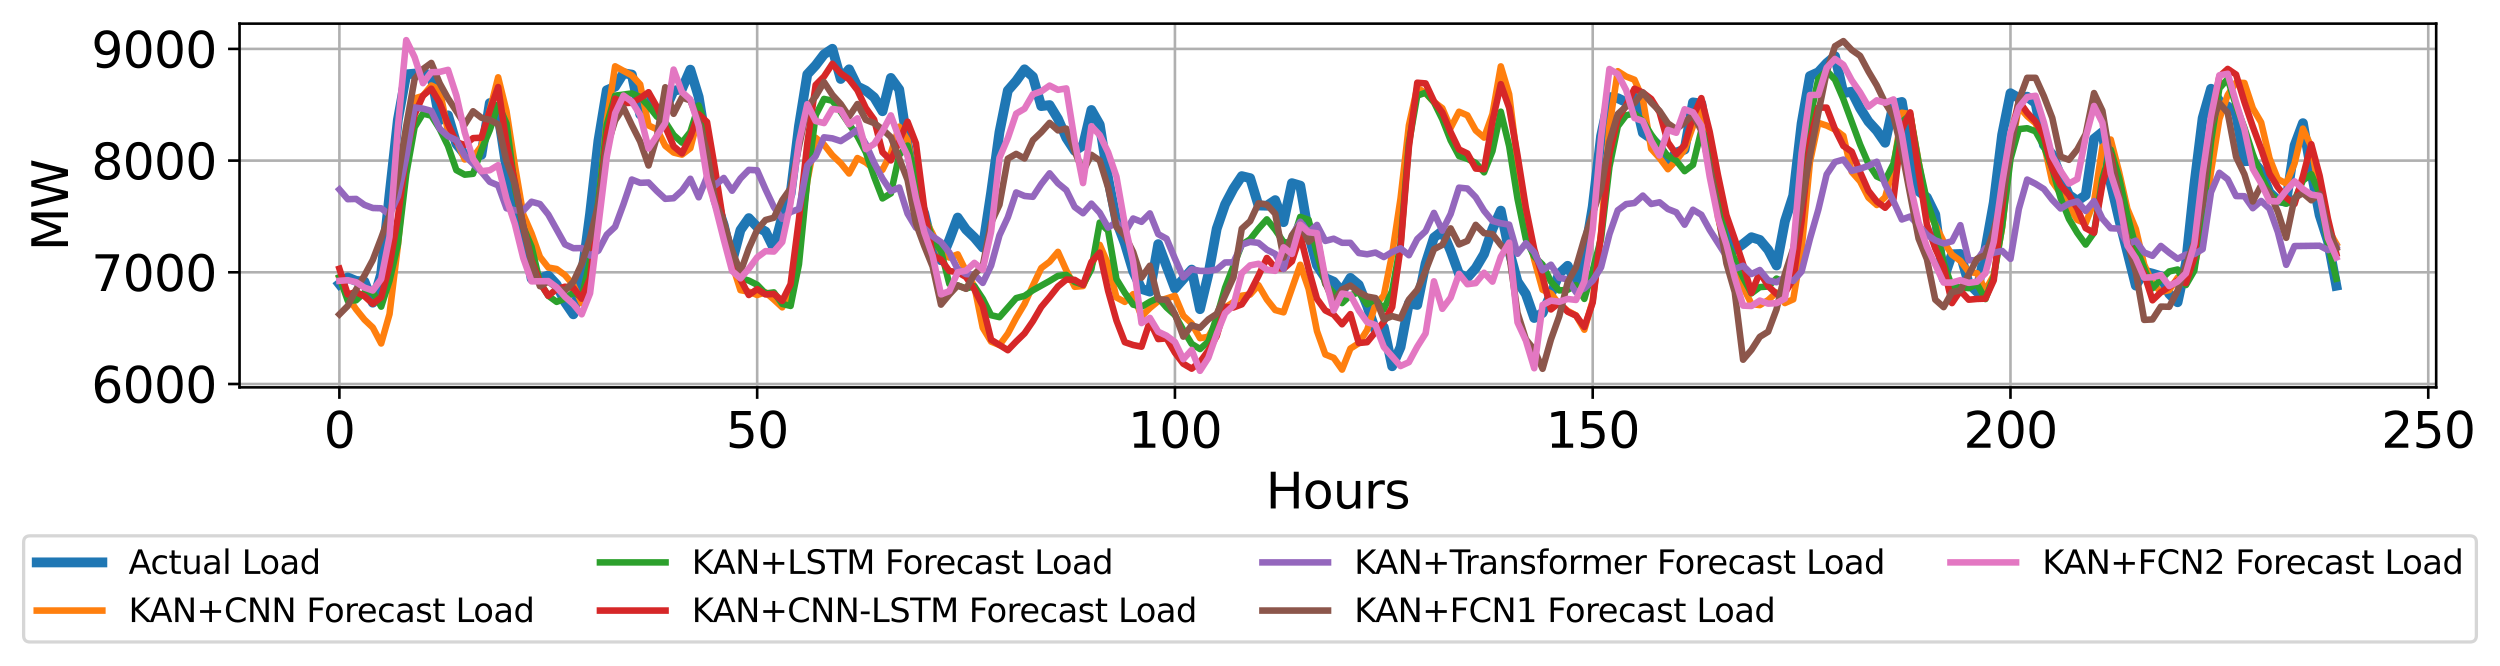 <?xml version="1.0" encoding="utf-8" standalone="no"?>
<!DOCTYPE svg PUBLIC "-//W3C//DTD SVG 1.1//EN"
  "http://www.w3.org/Graphics/SVG/1.1/DTD/svg11.dtd">
<svg xmlns:xlink="http://www.w3.org/1999/xlink" width="762.075pt" height="202.896pt" viewBox="0 0 762.075 202.896" xmlns="http://www.w3.org/2000/svg" version="1.1">
 <defs>
  <style type="text/css">*{stroke-linejoin: round; stroke-linecap: butt}</style>
 </defs>
 <g id="figure_1">
  <g id="patch_1">
   <path d="M 0 202.896 
L 762.075 202.896 
L 762.075 0 
L 0 0 
z
" style="fill: #ffffff"/>
  </g>
  <g id="axes_1">
   <g id="patch_2">
    <path d="M 73.022 118.08 
L 742.621 118.08 
L 742.621 7.2 
L 73.022 7.2 
z
" style="fill: #ffffff"/>
   </g>
   <g id="matplotlib.axis_1">
    <g id="xtick_1">
     <g id="line2d_1">
      <path d="M 103.458 118.08 
L 103.458 7.2 
" clip-path="url(#pf8fe6fb118)" style="fill: none; stroke: #b0b0b0; stroke-width: 0.8; stroke-linecap: square"/>
     </g>
     <g id="line2d_2">
      <defs>
       <path id="mfd4ec144cc" d="M 0 0 
L 0 3.5 
" style="stroke: #000000; stroke-width: 0.8"/>
      </defs>
      <g>
       <use xlink:href="#mfd4ec144cc" x="103.458" y="118.08" style="stroke: #000000; stroke-width: 0.8"/>
      </g>
     </g>
     <g id="text_1">
      <!-- 0 -->
      <g transform="translate(98.686 136.478) scale(0.15 -0.15)">
       <defs>
        <path id="DejaVuSans-30" d="M 2034 4250 
Q 1547 4250 1301 3770 
Q 1056 3291 1056 2328 
Q 1056 1369 1301 889 
Q 1547 409 2034 409 
Q 2525 409 2770 889 
Q 3016 1369 3016 2328 
Q 3016 3291 2770 3770 
Q 2525 4250 2034 4250 
z
M 2034 4750 
Q 2819 4750 3233 4129 
Q 3647 3509 3647 2328 
Q 3647 1150 3233 529 
Q 2819 -91 2034 -91 
Q 1250 -91 836 529 
Q 422 1150 422 2328 
Q 422 3509 836 4129 
Q 1250 4750 2034 4750 
z
" transform="scale(0.016)"/>
       </defs>
       <use xlink:href="#DejaVuSans-30"/>
      </g>
     </g>
    </g>
    <g id="xtick_2">
     <g id="line2d_3">
      <path d="M 230.807 118.08 
L 230.807 7.2 
" clip-path="url(#pf8fe6fb118)" style="fill: none; stroke: #b0b0b0; stroke-width: 0.8; stroke-linecap: square"/>
     </g>
     <g id="line2d_4">
      <g>
       <use xlink:href="#mfd4ec144cc" x="230.807" y="118.08" style="stroke: #000000; stroke-width: 0.8"/>
      </g>
     </g>
     <g id="text_2">
      <!-- 50 -->
      <g transform="translate(221.263 136.478) scale(0.15 -0.15)">
       <defs>
        <path id="DejaVuSans-35" d="M 691 4666 
L 3169 4666 
L 3169 4134 
L 1269 4134 
L 1269 2991 
Q 1406 3038 1543 3061 
Q 1681 3084 1819 3084 
Q 2600 3084 3056 2656 
Q 3513 2228 3513 1497 
Q 3513 744 3044 326 
Q 2575 -91 1722 -91 
Q 1428 -91 1123 -41 
Q 819 9 494 109 
L 494 744 
Q 775 591 1075 516 
Q 1375 441 1709 441 
Q 2250 441 2565 725 
Q 2881 1009 2881 1497 
Q 2881 1984 2565 2268 
Q 2250 2553 1709 2553 
Q 1456 2553 1204 2497 
Q 953 2441 691 2322 
L 691 4666 
z
" transform="scale(0.016)"/>
       </defs>
       <use xlink:href="#DejaVuSans-35"/>
       <use xlink:href="#DejaVuSans-30" x="63.623"/>
      </g>
     </g>
    </g>
    <g id="xtick_3">
     <g id="line2d_5">
      <path d="M 358.155 118.08 
L 358.155 7.2 
" clip-path="url(#pf8fe6fb118)" style="fill: none; stroke: #b0b0b0; stroke-width: 0.8; stroke-linecap: square"/>
     </g>
     <g id="line2d_6">
      <g>
       <use xlink:href="#mfd4ec144cc" x="358.155" y="118.08" style="stroke: #000000; stroke-width: 0.8"/>
      </g>
     </g>
     <g id="text_3">
      <!-- 100 -->
      <g transform="translate(343.84 136.478) scale(0.15 -0.15)">
       <defs>
        <path id="DejaVuSans-31" d="M 794 531 
L 1825 531 
L 1825 4091 
L 703 3866 
L 703 4441 
L 1819 4666 
L 2450 4666 
L 2450 531 
L 3481 531 
L 3481 0 
L 794 0 
L 794 531 
z
" transform="scale(0.016)"/>
       </defs>
       <use xlink:href="#DejaVuSans-31"/>
       <use xlink:href="#DejaVuSans-30" x="63.623"/>
       <use xlink:href="#DejaVuSans-30" x="127.246"/>
      </g>
     </g>
    </g>
    <g id="xtick_4">
     <g id="line2d_7">
      <path d="M 485.504 118.08 
L 485.504 7.2 
" clip-path="url(#pf8fe6fb118)" style="fill: none; stroke: #b0b0b0; stroke-width: 0.8; stroke-linecap: square"/>
     </g>
     <g id="line2d_8">
      <g>
       <use xlink:href="#mfd4ec144cc" x="485.504" y="118.08" style="stroke: #000000; stroke-width: 0.8"/>
      </g>
     </g>
     <g id="text_4">
      <!-- 150 -->
      <g transform="translate(471.189 136.478) scale(0.15 -0.15)">
       <use xlink:href="#DejaVuSans-31"/>
       <use xlink:href="#DejaVuSans-35" x="63.623"/>
       <use xlink:href="#DejaVuSans-30" x="127.246"/>
      </g>
     </g>
    </g>
    <g id="xtick_5">
     <g id="line2d_9">
      <path d="M 612.853 118.08 
L 612.853 7.2 
" clip-path="url(#pf8fe6fb118)" style="fill: none; stroke: #b0b0b0; stroke-width: 0.8; stroke-linecap: square"/>
     </g>
     <g id="line2d_10">
      <g>
       <use xlink:href="#mfd4ec144cc" x="612.853" y="118.08" style="stroke: #000000; stroke-width: 0.8"/>
      </g>
     </g>
     <g id="text_5">
      <!-- 200 -->
      <g transform="translate(598.537 136.478) scale(0.15 -0.15)">
       <defs>
        <path id="DejaVuSans-32" d="M 1228 531 
L 3431 531 
L 3431 0 
L 469 0 
L 469 531 
Q 828 903 1448 1529 
Q 2069 2156 2228 2338 
Q 2531 2678 2651 2914 
Q 2772 3150 2772 3378 
Q 2772 3750 2511 3984 
Q 2250 4219 1831 4219 
Q 1534 4219 1204 4116 
Q 875 4013 500 3803 
L 500 4441 
Q 881 4594 1212 4672 
Q 1544 4750 1819 4750 
Q 2544 4750 2975 4387 
Q 3406 4025 3406 3419 
Q 3406 3131 3298 2873 
Q 3191 2616 2906 2266 
Q 2828 2175 2409 1742 
Q 1991 1309 1228 531 
z
" transform="scale(0.016)"/>
       </defs>
       <use xlink:href="#DejaVuSans-32"/>
       <use xlink:href="#DejaVuSans-30" x="63.623"/>
       <use xlink:href="#DejaVuSans-30" x="127.246"/>
      </g>
     </g>
    </g>
    <g id="xtick_6">
     <g id="line2d_11">
      <path d="M 740.202 118.08 
L 740.202 7.2 
" clip-path="url(#pf8fe6fb118)" style="fill: none; stroke: #b0b0b0; stroke-width: 0.8; stroke-linecap: square"/>
     </g>
     <g id="line2d_12">
      <g>
       <use xlink:href="#mfd4ec144cc" x="740.202" y="118.08" style="stroke: #000000; stroke-width: 0.8"/>
      </g>
     </g>
     <g id="text_6">
      <!-- 250 -->
      <g transform="translate(725.886 136.478) scale(0.15 -0.15)">
       <use xlink:href="#DejaVuSans-32"/>
       <use xlink:href="#DejaVuSans-35" x="63.623"/>
       <use xlink:href="#DejaVuSans-30" x="127.246"/>
      </g>
     </g>
    </g>
    <g id="text_7">
     <!-- Hours -->
     <g transform="translate(385.849 154.995) scale(0.15 -0.15)">
      <defs>
       <path id="DejaVuSans-48" d="M 628 4666 
L 1259 4666 
L 1259 2753 
L 3553 2753 
L 3553 4666 
L 4184 4666 
L 4184 0 
L 3553 0 
L 3553 2222 
L 1259 2222 
L 1259 0 
L 628 0 
L 628 4666 
z
" transform="scale(0.016)"/>
       <path id="DejaVuSans-6f" d="M 1959 3097 
Q 1497 3097 1228 2736 
Q 959 2375 959 1747 
Q 959 1119 1226 758 
Q 1494 397 1959 397 
Q 2419 397 2687 759 
Q 2956 1122 2956 1747 
Q 2956 2369 2687 2733 
Q 2419 3097 1959 3097 
z
M 1959 3584 
Q 2709 3584 3137 3096 
Q 3566 2609 3566 1747 
Q 3566 888 3137 398 
Q 2709 -91 1959 -91 
Q 1206 -91 779 398 
Q 353 888 353 1747 
Q 353 2609 779 3096 
Q 1206 3584 1959 3584 
z
" transform="scale(0.016)"/>
       <path id="DejaVuSans-75" d="M 544 1381 
L 544 3500 
L 1119 3500 
L 1119 1403 
Q 1119 906 1312 657 
Q 1506 409 1894 409 
Q 2359 409 2629 706 
Q 2900 1003 2900 1516 
L 2900 3500 
L 3475 3500 
L 3475 0 
L 2900 0 
L 2900 538 
Q 2691 219 2414 64 
Q 2138 -91 1772 -91 
Q 1169 -91 856 284 
Q 544 659 544 1381 
z
M 1991 3584 
L 1991 3584 
z
" transform="scale(0.016)"/>
       <path id="DejaVuSans-72" d="M 2631 2963 
Q 2534 3019 2420 3045 
Q 2306 3072 2169 3072 
Q 1681 3072 1420 2755 
Q 1159 2438 1159 1844 
L 1159 0 
L 581 0 
L 581 3500 
L 1159 3500 
L 1159 2956 
Q 1341 3275 1631 3429 
Q 1922 3584 2338 3584 
Q 2397 3584 2469 3576 
Q 2541 3569 2628 3553 
L 2631 2963 
z
" transform="scale(0.016)"/>
       <path id="DejaVuSans-73" d="M 2834 3397 
L 2834 2853 
Q 2591 2978 2328 3040 
Q 2066 3103 1784 3103 
Q 1356 3103 1142 2972 
Q 928 2841 928 2578 
Q 928 2378 1081 2264 
Q 1234 2150 1697 2047 
L 1894 2003 
Q 2506 1872 2764 1633 
Q 3022 1394 3022 966 
Q 3022 478 2636 193 
Q 2250 -91 1575 -91 
Q 1294 -91 989 -36 
Q 684 19 347 128 
L 347 722 
Q 666 556 975 473 
Q 1284 391 1588 391 
Q 1994 391 2212 530 
Q 2431 669 2431 922 
Q 2431 1156 2273 1281 
Q 2116 1406 1581 1522 
L 1381 1569 
Q 847 1681 609 1914 
Q 372 2147 372 2553 
Q 372 3047 722 3315 
Q 1072 3584 1716 3584 
Q 2034 3584 2315 3537 
Q 2597 3491 2834 3397 
z
" transform="scale(0.016)"/>
      </defs>
      <use xlink:href="#DejaVuSans-48"/>
      <use xlink:href="#DejaVuSans-6f" x="75.195"/>
      <use xlink:href="#DejaVuSans-75" x="136.377"/>
      <use xlink:href="#DejaVuSans-72" x="199.756"/>
      <use xlink:href="#DejaVuSans-73" x="240.869"/>
     </g>
    </g>
   </g>
   <g id="matplotlib.axis_2">
    <g id="ytick_1">
     <g id="line2d_13">
      <path d="M 73.022 117.054 
L 742.621 117.054 
" clip-path="url(#pf8fe6fb118)" style="fill: none; stroke: #b0b0b0; stroke-width: 0.8; stroke-linecap: square"/>
     </g>
     <g id="line2d_14">
      <defs>
       <path id="m2f703219fb" d="M 0 0 
L -3.5 0 
" style="stroke: #000000; stroke-width: 0.8"/>
      </defs>
      <g>
       <use xlink:href="#m2f703219fb" x="73.022" y="117.054" style="stroke: #000000; stroke-width: 0.8"/>
      </g>
     </g>
     <g id="text_8">
      <!-- 6000 -->
      <g transform="translate(27.846 122.752) scale(0.15 -0.15)">
       <defs>
        <path id="DejaVuSans-36" d="M 2113 2584 
Q 1688 2584 1439 2293 
Q 1191 2003 1191 1497 
Q 1191 994 1439 701 
Q 1688 409 2113 409 
Q 2538 409 2786 701 
Q 3034 994 3034 1497 
Q 3034 2003 2786 2293 
Q 2538 2584 2113 2584 
z
M 3366 4563 
L 3366 3988 
Q 3128 4100 2886 4159 
Q 2644 4219 2406 4219 
Q 1781 4219 1451 3797 
Q 1122 3375 1075 2522 
Q 1259 2794 1537 2939 
Q 1816 3084 2150 3084 
Q 2853 3084 3261 2657 
Q 3669 2231 3669 1497 
Q 3669 778 3244 343 
Q 2819 -91 2113 -91 
Q 1303 -91 875 529 
Q 447 1150 447 2328 
Q 447 3434 972 4092 
Q 1497 4750 2381 4750 
Q 2619 4750 2861 4703 
Q 3103 4656 3366 4563 
z
" transform="scale(0.016)"/>
       </defs>
       <use xlink:href="#DejaVuSans-36"/>
       <use xlink:href="#DejaVuSans-30" x="63.623"/>
       <use xlink:href="#DejaVuSans-30" x="127.246"/>
       <use xlink:href="#DejaVuSans-30" x="190.869"/>
      </g>
     </g>
    </g>
    <g id="ytick_2">
     <g id="line2d_15">
      <path d="M 73.022 83.004 
L 742.621 83.004 
" clip-path="url(#pf8fe6fb118)" style="fill: none; stroke: #b0b0b0; stroke-width: 0.8; stroke-linecap: square"/>
     </g>
     <g id="line2d_16">
      <g>
       <use xlink:href="#m2f703219fb" x="73.022" y="83.004" style="stroke: #000000; stroke-width: 0.8"/>
      </g>
     </g>
     <g id="text_9">
      <!-- 7000 -->
      <g transform="translate(27.846 88.703) scale(0.15 -0.15)">
       <defs>
        <path id="DejaVuSans-37" d="M 525 4666 
L 3525 4666 
L 3525 4397 
L 1831 0 
L 1172 0 
L 2766 4134 
L 525 4134 
L 525 4666 
z
" transform="scale(0.016)"/>
       </defs>
       <use xlink:href="#DejaVuSans-37"/>
       <use xlink:href="#DejaVuSans-30" x="63.623"/>
       <use xlink:href="#DejaVuSans-30" x="127.246"/>
       <use xlink:href="#DejaVuSans-30" x="190.869"/>
      </g>
     </g>
    </g>
    <g id="ytick_3">
     <g id="line2d_17">
      <path d="M 73.022 48.955 
L 742.621 48.955 
" clip-path="url(#pf8fe6fb118)" style="fill: none; stroke: #b0b0b0; stroke-width: 0.8; stroke-linecap: square"/>
     </g>
     <g id="line2d_18">
      <g>
       <use xlink:href="#m2f703219fb" x="73.022" y="48.955" style="stroke: #000000; stroke-width: 0.8"/>
      </g>
     </g>
     <g id="text_10">
      <!-- 8000 -->
      <g transform="translate(27.846 54.654) scale(0.15 -0.15)">
       <defs>
        <path id="DejaVuSans-38" d="M 2034 2216 
Q 1584 2216 1326 1975 
Q 1069 1734 1069 1313 
Q 1069 891 1326 650 
Q 1584 409 2034 409 
Q 2484 409 2743 651 
Q 3003 894 3003 1313 
Q 3003 1734 2745 1975 
Q 2488 2216 2034 2216 
z
M 1403 2484 
Q 997 2584 770 2862 
Q 544 3141 544 3541 
Q 544 4100 942 4425 
Q 1341 4750 2034 4750 
Q 2731 4750 3128 4425 
Q 3525 4100 3525 3541 
Q 3525 3141 3298 2862 
Q 3072 2584 2669 2484 
Q 3125 2378 3379 2068 
Q 3634 1759 3634 1313 
Q 3634 634 3220 271 
Q 2806 -91 2034 -91 
Q 1263 -91 848 271 
Q 434 634 434 1313 
Q 434 1759 690 2068 
Q 947 2378 1403 2484 
z
M 1172 3481 
Q 1172 3119 1398 2916 
Q 1625 2713 2034 2713 
Q 2441 2713 2670 2916 
Q 2900 3119 2900 3481 
Q 2900 3844 2670 4047 
Q 2441 4250 2034 4250 
Q 1625 4250 1398 4047 
Q 1172 3844 1172 3481 
z
" transform="scale(0.016)"/>
       </defs>
       <use xlink:href="#DejaVuSans-38"/>
       <use xlink:href="#DejaVuSans-30" x="63.623"/>
       <use xlink:href="#DejaVuSans-30" x="127.246"/>
       <use xlink:href="#DejaVuSans-30" x="190.869"/>
      </g>
     </g>
    </g>
    <g id="ytick_4">
     <g id="line2d_19">
      <path d="M 73.022 14.906 
L 742.621 14.906 
" clip-path="url(#pf8fe6fb118)" style="fill: none; stroke: #b0b0b0; stroke-width: 0.8; stroke-linecap: square"/>
     </g>
     <g id="line2d_20">
      <g>
       <use xlink:href="#m2f703219fb" x="73.022" y="14.906" style="stroke: #000000; stroke-width: 0.8"/>
      </g>
     </g>
     <g id="text_11">
      <!-- 9000 -->
      <g transform="translate(27.846 20.605) scale(0.15 -0.15)">
       <defs>
        <path id="DejaVuSans-39" d="M 703 97 
L 703 672 
Q 941 559 1184 500 
Q 1428 441 1663 441 
Q 2288 441 2617 861 
Q 2947 1281 2994 2138 
Q 2813 1869 2534 1725 
Q 2256 1581 1919 1581 
Q 1219 1581 811 2004 
Q 403 2428 403 3163 
Q 403 3881 828 4315 
Q 1253 4750 1959 4750 
Q 2769 4750 3195 4129 
Q 3622 3509 3622 2328 
Q 3622 1225 3098 567 
Q 2575 -91 1691 -91 
Q 1453 -91 1209 -44 
Q 966 3 703 97 
z
M 1959 2075 
Q 2384 2075 2632 2365 
Q 2881 2656 2881 3163 
Q 2881 3666 2632 3958 
Q 2384 4250 1959 4250 
Q 1534 4250 1286 3958 
Q 1038 3666 1038 3163 
Q 1038 2656 1286 2365 
Q 1534 2075 1959 2075 
z
" transform="scale(0.016)"/>
       </defs>
       <use xlink:href="#DejaVuSans-39"/>
       <use xlink:href="#DejaVuSans-30" x="63.623"/>
       <use xlink:href="#DejaVuSans-30" x="127.246"/>
       <use xlink:href="#DejaVuSans-30" x="190.869"/>
      </g>
     </g>
    </g>
    <g id="text_12">
     <!-- MW -->
     <g transform="translate(20.727 76.527) rotate(-90) scale(0.15 -0.15)">
      <defs>
       <path id="DejaVuSans-4d" d="M 628 4666 
L 1569 4666 
L 2759 1491 
L 3956 4666 
L 4897 4666 
L 4897 0 
L 4281 0 
L 4281 4097 
L 3078 897 
L 2444 897 
L 1241 4097 
L 1241 0 
L 628 0 
L 628 4666 
z
" transform="scale(0.016)"/>
       <path id="DejaVuSans-57" d="M 213 4666 
L 850 4666 
L 1831 722 
L 2809 4666 
L 3519 4666 
L 4500 722 
L 5478 4666 
L 6119 4666 
L 4947 0 
L 4153 0 
L 3169 4050 
L 2175 0 
L 1381 0 
L 213 4666 
z
" transform="scale(0.016)"/>
      </defs>
      <use xlink:href="#DejaVuSans-4d"/>
      <use xlink:href="#DejaVuSans-57" x="86.279"/>
     </g>
    </g>
   </g>
   <g id="line2d_21">
    <path d="M 103.458 86.58 
L 106.005 84.571 
L 108.552 85.626 
L 111.099 85.83 
L 113.646 92.266 
L 116.193 83.549 
L 118.74 59.374 
L 121.287 36.493 
L 123.834 22.669 
L 128.928 22.192 
L 131.475 23.044 
L 134.022 36.663 
L 136.569 35.165 
L 139.116 43.882 
L 141.663 47.014 
L 144.209 47.934 
L 146.756 47.185 
L 149.303 31.42 
L 151.85 34.484 
L 154.397 51.407 
L 156.944 64.107 
L 159.491 70.883 
L 162.038 84.911 
L 164.585 84.877 
L 167.132 83.958 
L 169.679 86.75 
L 172.226 92.095 
L 174.773 95.807 
L 177.32 84.434 
L 179.867 65.197 
L 182.414 42.928 
L 184.961 27.504 
L 187.508 26.414 
L 190.055 22.329 
L 192.602 22.737 
L 195.149 34.859 
L 197.696 30.16 
L 200.243 34.007 
L 202.79 33.361 
L 205.337 27.674 
L 207.884 27.13 
L 210.431 21.239 
L 212.978 29.547 
L 218.072 60.94 
L 220.619 68.636 
L 223.166 79.77 
L 225.713 70.134 
L 228.26 66.49 
L 230.807 69.18 
L 233.354 70.576 
L 235.901 75.786 
L 238.448 65.98 
L 240.995 59.068 
L 243.542 38.468 
L 246.089 22.669 
L 248.635 19.911 
L 251.182 16.574 
L 253.729 14.872 
L 256.276 24.065 
L 258.823 21.137 
L 261.37 26.346 
L 263.917 27.606 
L 266.464 29.683 
L 269.011 33.905 
L 271.558 23.759 
L 274.105 27.266 
L 276.652 43.95 
L 279.199 58.455 
L 281.746 65.06 
L 284.293 75.786 
L 286.84 79.327 
L 289.387 73.13 
L 291.934 66.32 
L 294.481 69.963 
L 297.028 72.415 
L 299.575 75.445 
L 302.122 58.727 
L 304.669 40.273 
L 307.216 27.606 
L 309.763 24.678 
L 312.31 21.137 
L 314.857 23.384 
L 317.404 32.339 
L 319.951 32.033 
L 322.498 36.221 
L 325.045 42.043 
L 327.592 45.959 
L 330.139 44.358 
L 332.686 33.531 
L 335.233 37.991 
L 337.78 54.267 
L 340.327 67.41 
L 342.874 74.186 
L 345.421 82.664 
L 347.968 88.078 
L 350.515 88.895 
L 353.062 74.424 
L 358.155 87.941 
L 363.249 82.187 
L 365.796 94.241 
L 368.343 83.617 
L 370.89 69.725 
L 373.437 62.336 
L 375.984 57.501 
L 378.531 53.688 
L 381.078 54.301 
L 383.625 62.643 
L 386.172 62.711 
L 388.719 61.009 
L 391.266 67.716 
L 393.813 55.833 
L 396.36 56.582 
L 398.907 71.428 
L 401.454 80.893 
L 404.001 84.741 
L 406.548 85.864 
L 409.095 88.929 
L 411.642 84.707 
L 414.189 86.818 
L 416.736 93.219 
L 419.283 100.676 
L 421.83 99.757 
L 424.377 111.64 
L 426.924 105.817 
L 429.471 92.436 
L 432.018 92.947 
L 434.565 80.348 
L 437.112 72.415 
L 439.659 70.44 
L 442.206 76.501 
L 444.753 83.481 
L 447.3 84.639 
L 449.847 81.71 
L 452.394 77.42 
L 454.941 69.827 
L 457.488 64.209 
L 460.035 76.399 
L 462.581 85.83 
L 465.128 89.644 
L 467.675 96.93 
L 470.222 95.398 
L 472.769 89.678 
L 475.316 83.379 
L 477.863 81.029 
L 480.41 86.341 
L 482.957 78.271 
L 485.504 63.017 
L 488.051 41.498 
L 490.598 29.581 
L 493.145 29.922 
L 495.692 31.147 
L 498.239 29.445 
L 500.786 40.477 
L 503.333 42.213 
L 505.88 44.631 
L 508.427 49.33 
L 510.974 46.504 
L 513.521 45.584 
L 516.068 31.215 
L 518.615 31.59 
L 521.162 47.457 
L 523.709 60.634 
L 526.256 69.146 
L 528.803 76.194 
L 531.35 74.356 
L 533.897 72.313 
L 536.444 73.13 
L 538.991 76.16 
L 541.538 80.927 
L 544.085 67.478 
L 546.632 59.612 
L 549.179 37.651 
L 551.726 23.18 
L 554.273 22.022 
L 556.82 19.264 
L 559.367 17.119 
L 561.914 28.389 
L 564.461 27.947 
L 567.008 32.986 
L 569.554 37.038 
L 572.101 39.83 
L 574.648 43.507 
L 577.195 31.726 
L 579.742 31.079 
L 582.289 46.163 
L 584.836 58.285 
L 587.383 60.191 
L 589.93 65.401 
L 592.477 85.013 
L 595.024 77.522 
L 597.571 77.42 
L 600.118 86.375 
L 602.665 88.963 
L 605.212 75.956 
L 607.759 61.724 
L 610.306 41.09 
L 612.853 28.423 
L 615.4 29.887 
L 617.947 29.479 
L 620.494 31.454 
L 623.041 44.188 
L 625.588 47.082 
L 628.135 53.79 
L 630.682 59.408 
L 633.229 61.213 
L 635.776 59.51 
L 638.323 42.315 
L 640.87 40.273 
L 643.417 55.833 
L 645.964 66.831 
L 651.058 87.056 
L 653.605 82.766 
L 656.152 83.413 
L 658.699 84.196 
L 661.246 89.576 
L 663.793 92.13 
L 666.34 80.314 
L 668.887 56.412 
L 671.434 35.982 
L 673.98 27.061 
L 676.527 30.807 
L 679.074 32.441 
L 681.621 34.518 
L 684.168 49.125 
L 686.715 49.057 
L 689.262 52.19 
L 691.809 58.659 
L 694.356 61.077 
L 696.903 61.485 
L 699.45 44.358 
L 701.997 37.549 
L 704.544 52.224 
L 707.091 65.571 
L 709.638 73.505 
L 712.185 87.09 
L 712.185 87.09 
" clip-path="url(#pf8fe6fb118)" style="fill: none; stroke: #1f77b4; stroke-width: 3; stroke-linecap: square"/>
   </g>
   <g id="line2d_22">
    <path d="M 103.458 84.656 
L 106.005 90.562 
L 108.552 94.29 
L 111.099 97.441 
L 113.646 99.861 
L 116.193 104.7 
L 118.74 95.742 
L 121.287 74.862 
L 123.834 47.479 
L 126.381 30.015 
L 128.928 29.224 
L 131.475 26.066 
L 134.022 27.33 
L 136.569 40.133 
L 139.116 42.727 
L 141.663 48.603 
L 144.209 47.951 
L 146.756 44.499 
L 149.303 33.625 
L 151.85 23.571 
L 154.397 33.878 
L 156.944 50.381 
L 159.491 65.346 
L 162.038 71.175 
L 164.585 78.307 
L 167.132 81.546 
L 169.679 82 
L 172.226 83.868 
L 174.773 86.883 
L 177.32 92.427 
L 179.867 82.52 
L 182.414 62.673 
L 184.961 36.682 
L 187.508 20.212 
L 192.602 22.989 
L 195.149 25.737 
L 197.696 38.231 
L 200.243 39.432 
L 202.79 44.441 
L 205.337 46.508 
L 207.884 47.131 
L 210.431 45.174 
L 212.978 35.304 
L 215.525 40.941 
L 220.619 71.755 
L 223.166 80.511 
L 225.713 88.453 
L 228.26 88.918 
L 230.807 89.919 
L 233.354 89.119 
L 235.901 91.329 
L 238.448 93.687 
L 240.995 88.471 
L 243.542 75.517 
L 246.089 55.247 
L 248.635 41.995 
L 251.182 44.088 
L 253.729 47.326 
L 256.276 49.742 
L 258.823 52.883 
L 261.37 48.177 
L 263.917 49.517 
L 266.464 51.576 
L 269.011 51.768 
L 271.558 46.743 
L 274.105 38.616 
L 276.652 42.718 
L 279.199 56.827 
L 281.746 66.455 
L 284.293 71.301 
L 286.84 77.064 
L 289.387 78.509 
L 291.934 77.539 
L 294.481 82.672 
L 297.028 87.344 
L 299.575 99.914 
L 302.122 104.13 
L 304.669 105.189 
L 307.216 101.71 
L 309.763 96.92 
L 312.31 92.654 
L 314.857 87.046 
L 317.404 81.712 
L 319.951 79.794 
L 322.498 76.774 
L 325.045 82.427 
L 327.592 87.419 
L 330.139 87.2 
L 332.686 81.086 
L 335.233 74.647 
L 337.78 80.532 
L 340.327 90.678 
L 342.874 92.025 
L 345.421 89.663 
L 347.968 96.471 
L 350.515 93.908 
L 353.062 91.791 
L 358.155 90.171 
L 360.702 96.231 
L 363.249 98.6 
L 365.796 103.092 
L 368.343 102.657 
L 373.437 93.76 
L 375.984 92.106 
L 378.531 90.131 
L 381.078 89.778 
L 383.625 86.936 
L 386.172 91.278 
L 388.719 94.509 
L 391.266 95.21 
L 396.36 80.711 
L 398.907 88.096 
L 401.454 100.937 
L 404.001 108.065 
L 406.548 109.076 
L 409.095 112.665 
L 411.642 106.259 
L 414.189 104.619 
L 416.736 100.596 
L 419.283 92.842 
L 421.83 90.086 
L 424.377 77.374 
L 426.924 60.485 
L 429.471 38.189 
L 432.018 26.734 
L 434.565 28.418 
L 437.112 31.09 
L 439.659 32.981 
L 442.206 38.976 
L 444.753 34.059 
L 447.3 35.159 
L 449.847 39.764 
L 452.394 41.943 
L 454.941 34.775 
L 457.488 20.231 
L 460.035 28.731 
L 462.581 49.354 
L 465.128 67.989 
L 467.675 79.148 
L 470.222 88.332 
L 472.769 89.461 
L 475.316 92.766 
L 477.863 94.764 
L 480.41 96.139 
L 482.957 100.505 
L 485.504 91.634 
L 488.051 71.18 
L 490.598 38.542 
L 493.145 21.706 
L 495.692 23.316 
L 498.239 24.312 
L 500.786 30.223 
L 503.333 45.357 
L 505.88 48.162 
L 508.427 51.576 
L 510.974 48.872 
L 513.521 45.637 
L 516.068 38.478 
L 518.615 33.28 
L 521.162 47.693 
L 523.709 66.087 
L 526.256 77.668 
L 528.803 82.751 
L 531.35 87.483 
L 533.897 92.662 
L 536.444 93.014 
L 538.991 91.466 
L 541.538 89.182 
L 544.085 92.381 
L 546.632 91.256 
L 549.179 76.114 
L 551.726 49.373 
L 554.273 37.449 
L 556.82 38.271 
L 559.367 39.487 
L 561.914 41.417 
L 564.461 52.392 
L 567.008 55.268 
L 569.554 60.236 
L 572.101 62.493 
L 574.648 60.098 
L 577.195 50.821 
L 579.742 34.363 
L 582.289 34.81 
L 587.383 63.602 
L 589.93 68.436 
L 592.477 73.661 
L 595.024 77.635 
L 597.571 79.513 
L 600.118 82.864 
L 602.665 83.29 
L 605.212 88.532 
L 607.759 83.839 
L 610.306 69.362 
L 612.853 46.458 
L 615.4 32.49 
L 617.947 35.397 
L 620.494 37.564 
L 623.041 43.819 
L 625.588 55.344 
L 628.135 59.006 
L 633.229 67.044 
L 635.776 68.103 
L 638.323 61.443 
L 640.87 44.782 
L 643.417 42.541 
L 645.964 52.447 
L 648.511 63.701 
L 651.058 69.776 
L 653.605 80.632 
L 656.152 86.347 
L 658.699 89.008 
L 661.246 88.426 
L 663.793 84.659 
L 666.34 86.644 
L 668.887 81.077 
L 671.434 70.488 
L 673.98 52.318 
L 676.527 36.296 
L 679.074 28.935 
L 681.621 25.174 
L 684.168 25.289 
L 686.715 32.982 
L 689.262 37.316 
L 691.809 48.204 
L 694.356 54.599 
L 696.903 55.936 
L 699.45 49.838 
L 701.997 39.211 
L 704.544 44.67 
L 707.091 58.943 
L 709.638 69.855 
L 712.185 74.327 
L 712.185 74.327 
" clip-path="url(#pf8fe6fb118)" style="fill: none; stroke: #ff7f0e; stroke-width: 2; stroke-linecap: square"/>
   </g>
   <g id="line2d_23">
    <path d="M 103.458 84.506 
L 106.005 91.662 
L 108.552 91.537 
L 111.099 89.188 
L 113.646 89.056 
L 116.193 93.472 
L 118.74 85.553 
L 121.287 74.523 
L 123.834 53.094 
L 126.381 38.793 
L 128.928 34.62 
L 131.475 35.259 
L 134.022 39.308 
L 136.569 44.496 
L 139.116 51.863 
L 141.663 53.247 
L 144.209 52.985 
L 146.756 45.705 
L 149.303 39.661 
L 151.85 31.858 
L 154.397 37.647 
L 156.944 57.077 
L 159.491 69.189 
L 162.038 75.209 
L 164.585 86.116 
L 167.132 90.161 
L 169.679 92.017 
L 172.226 91.04 
L 174.773 89.137 
L 177.32 90.542 
L 179.867 79.545 
L 182.414 61.222 
L 184.961 38.008 
L 187.508 29.153 
L 192.602 28.476 
L 195.149 29.581 
L 197.696 32.319 
L 200.243 35.553 
L 202.79 37.185 
L 205.337 41.136 
L 207.884 43.473 
L 210.431 40.233 
L 212.978 32.145 
L 215.525 39.498 
L 218.072 55.494 
L 220.619 68.434 
L 225.713 84.754 
L 228.26 85.529 
L 230.807 86.822 
L 233.354 89.465 
L 235.901 89.129 
L 238.448 92.644 
L 240.995 93.252 
L 243.542 80.595 
L 246.089 55.021 
L 248.635 35.127 
L 251.182 30.154 
L 253.729 30.702 
L 256.276 34.072 
L 261.37 41.535 
L 263.917 46.391 
L 266.464 53.914 
L 269.011 60.485 
L 271.558 58.945 
L 274.105 47.271 
L 276.652 44.376 
L 279.199 54.353 
L 281.746 65.504 
L 284.293 72.744 
L 286.84 76.49 
L 289.387 86.535 
L 291.934 87.022 
L 294.481 87.929 
L 297.028 87.24 
L 299.575 91.087 
L 302.122 96.091 
L 304.669 96.675 
L 309.763 90.869 
L 312.31 90.198 
L 314.857 88.476 
L 319.951 85.644 
L 322.498 84.098 
L 325.045 83.785 
L 327.592 85.93 
L 330.139 86.792 
L 332.686 82.033 
L 335.233 67.85 
L 337.78 70.325 
L 340.327 85.098 
L 342.874 89.253 
L 345.421 92.855 
L 347.968 93.523 
L 350.515 91.994 
L 353.062 90.774 
L 355.608 93.732 
L 358.155 96.038 
L 360.702 100.603 
L 363.249 104.809 
L 365.796 106.395 
L 368.343 104.137 
L 370.89 96.655 
L 373.437 87.722 
L 378.531 74.566 
L 381.078 72.957 
L 383.625 69.713 
L 386.172 66.87 
L 388.719 70.014 
L 391.266 73.807 
L 393.813 74.05 
L 396.36 66.112 
L 398.907 67.014 
L 401.454 77.328 
L 404.001 86.594 
L 406.548 89.311 
L 409.095 92.387 
L 411.642 90.008 
L 414.189 89.104 
L 416.736 92.78 
L 419.283 91.191 
L 421.83 94.321 
L 424.377 88.618 
L 426.924 74.421 
L 429.471 43.678 
L 432.018 29.155 
L 434.565 28.25 
L 437.112 31.157 
L 439.659 36.338 
L 442.206 42.811 
L 444.753 47.568 
L 447.3 48.413 
L 449.847 49.665 
L 452.394 52.532 
L 454.941 46.075 
L 457.488 34.049 
L 460.035 44.556 
L 462.581 60.594 
L 465.128 72.888 
L 467.675 78.211 
L 470.222 80.666 
L 472.769 85.852 
L 475.316 88.532 
L 477.863 88.346 
L 480.41 86.908 
L 482.957 91.105 
L 485.504 82.407 
L 488.051 72.679 
L 490.598 50.919 
L 493.145 38.53 
L 495.692 35.146 
L 498.239 34.574 
L 500.786 36.89 
L 503.333 41.006 
L 505.88 44.532 
L 508.427 47.546 
L 510.974 48.974 
L 513.521 52.164 
L 516.068 50.237 
L 518.615 39.765 
L 521.162 43.261 
L 523.709 61.182 
L 526.256 74.121 
L 528.803 78.867 
L 531.35 84.631 
L 533.897 89.405 
L 536.444 87.512 
L 538.991 87.351 
L 541.538 84.917 
L 544.085 86.227 
L 546.632 78.548 
L 549.179 64.026 
L 551.726 36.184 
L 554.273 24.041 
L 556.82 21.539 
L 559.367 24.298 
L 561.914 30.24 
L 567.008 44.028 
L 569.554 49.931 
L 572.101 53.788 
L 574.648 54.956 
L 577.195 49.895 
L 579.742 37.143 
L 582.289 35.076 
L 584.836 49.474 
L 587.383 61.209 
L 589.93 68.735 
L 592.477 80.108 
L 595.024 87.413 
L 600.118 87.825 
L 602.665 86.614 
L 605.212 91.165 
L 607.759 84.37 
L 610.306 69.112 
L 612.853 48.514 
L 615.4 39.361 
L 617.947 39.081 
L 620.494 40.03 
L 623.041 44.645 
L 625.588 51.326 
L 628.135 60.357 
L 630.682 66.751 
L 633.229 71.004 
L 635.776 74.539 
L 638.323 70.911 
L 640.87 54.54 
L 643.417 45.633 
L 645.964 54.24 
L 648.511 65.706 
L 651.058 75.299 
L 653.605 81.798 
L 656.152 87.861 
L 658.699 85.176 
L 661.246 82.74 
L 663.793 82.155 
L 666.34 86.883 
L 668.887 82.486 
L 671.434 66.212 
L 673.98 43.163 
L 676.527 26.942 
L 679.074 24.051 
L 681.621 32.317 
L 684.168 39.011 
L 686.715 46.93 
L 689.262 53.725 
L 691.809 58.729 
L 694.356 61.313 
L 696.903 62.078 
L 699.45 60.998 
L 701.997 55.035 
L 704.544 53.119 
L 707.091 59.063 
L 709.638 74.375 
L 712.185 84.981 
L 712.185 84.981 
" clip-path="url(#pf8fe6fb118)" style="fill: none; stroke: #2ca02c; stroke-width: 2; stroke-linecap: square"/>
   </g>
   <g id="line2d_24">
    <path d="M 103.458 81.907 
L 106.005 89.76 
L 108.552 89.021 
L 111.099 90.296 
L 113.646 92.596 
L 116.193 90.64 
L 118.74 81.037 
L 121.287 66.249 
L 123.834 47.05 
L 126.381 34.977 
L 128.928 29.154 
L 131.475 27.037 
L 134.022 31.31 
L 136.569 37.902 
L 139.116 43.377 
L 141.663 44.171 
L 144.209 42.102 
L 146.756 41.973 
L 149.303 33.691 
L 151.85 26.537 
L 154.397 43.756 
L 156.944 55.522 
L 159.491 68.899 
L 162.038 79.429 
L 164.585 86.179 
L 167.132 90.152 
L 169.679 88.131 
L 172.226 87.395 
L 174.773 87.764 
L 177.32 91.054 
L 179.867 84.754 
L 182.414 64.317 
L 184.961 41.161 
L 187.508 30.078 
L 190.055 31.436 
L 192.602 31.329 
L 195.149 29.92 
L 197.696 28.115 
L 200.243 32.601 
L 205.337 44.595 
L 207.884 46.747 
L 210.431 41.642 
L 212.978 34.813 
L 215.525 37.195 
L 218.072 52.242 
L 220.619 68.641 
L 223.166 78.882 
L 225.713 85.155 
L 228.26 89.924 
L 230.807 88.124 
L 233.354 89.753 
L 235.901 89.603 
L 238.448 91.713 
L 240.995 86.612 
L 243.542 66.808 
L 246.089 43.722 
L 248.635 25.897 
L 251.182 23.333 
L 253.729 19.452 
L 256.276 22.359 
L 258.823 24.163 
L 261.37 27.503 
L 263.917 32.911 
L 266.464 36.45 
L 269.011 46.402 
L 271.558 48.899 
L 276.652 37.1 
L 279.199 43.666 
L 281.746 63.484 
L 284.293 77.842 
L 286.84 79.124 
L 289.387 82.61 
L 291.934 82.946 
L 294.481 84.458 
L 297.028 88.223 
L 299.575 93.259 
L 302.122 103.559 
L 307.216 106.75 
L 309.763 104.101 
L 312.31 101.624 
L 314.857 97.916 
L 317.404 93.57 
L 319.951 90.549 
L 322.498 87.334 
L 325.045 85.217 
L 327.592 85.309 
L 330.139 86.847 
L 332.686 79.86 
L 335.233 76.988 
L 337.78 88.653 
L 340.327 97.7 
L 342.874 104.315 
L 345.421 105.175 
L 347.968 105.682 
L 350.515 97.996 
L 353.062 103.362 
L 355.608 103.153 
L 358.155 107.508 
L 360.702 110.874 
L 363.249 112.379 
L 365.796 110.332 
L 368.343 106.869 
L 370.89 102.435 
L 373.437 93.564 
L 375.984 93.738 
L 378.531 92.775 
L 381.078 89.063 
L 383.625 84.049 
L 386.172 78.635 
L 388.719 81.606 
L 391.266 81.945 
L 393.813 79.674 
L 396.36 71.81 
L 398.907 82.059 
L 401.454 91.1 
L 404.001 94.64 
L 406.548 95.905 
L 409.095 98.85 
L 411.642 95.749 
L 414.189 104.563 
L 416.736 104.311 
L 421.83 98.083 
L 424.377 93.615 
L 426.924 75.522 
L 429.471 44.849 
L 432.018 25.212 
L 434.565 25.424 
L 437.112 30.869 
L 439.659 34.298 
L 442.206 40.283 
L 444.753 45.554 
L 447.3 46.779 
L 449.847 51.384 
L 452.394 51.574 
L 454.941 36.966 
L 457.488 25.652 
L 460.035 32.858 
L 462.581 47.305 
L 465.128 63.349 
L 467.675 75.966 
L 470.222 84.348 
L 472.769 94.324 
L 475.316 92.264 
L 477.863 95.023 
L 480.41 96.206 
L 482.957 99.69 
L 485.504 92.234 
L 488.051 71.176 
L 490.598 46.939 
L 493.145 36.11 
L 495.692 32.132 
L 498.239 27.038 
L 500.786 28.202 
L 503.333 30.159 
L 505.88 34.239 
L 508.427 43.382 
L 510.974 47.025 
L 513.521 44.207 
L 516.068 35.646 
L 518.615 29.914 
L 521.162 40.148 
L 523.709 53.472 
L 526.256 65.549 
L 528.803 72.878 
L 531.35 80.563 
L 533.897 89.287 
L 536.444 83.026 
L 538.991 87.217 
L 541.538 89.614 
L 544.085 89.3 
L 546.632 85.191 
L 549.179 67.402 
L 551.726 42.965 
L 554.273 32.798 
L 556.82 32.799 
L 559.367 39.4 
L 561.914 44.49 
L 564.461 46.23 
L 567.008 52.419 
L 569.554 58.158 
L 572.101 61.414 
L 574.648 63.326 
L 577.195 60.576 
L 579.742 39.34 
L 582.289 34.264 
L 584.836 52.348 
L 587.383 68.453 
L 589.93 75.734 
L 592.477 81.319 
L 595.024 92.393 
L 597.571 88.593 
L 600.118 91.36 
L 602.665 91.13 
L 605.212 91.041 
L 607.759 85.447 
L 610.306 63.126 
L 612.853 41.904 
L 615.4 30.787 
L 617.947 34.351 
L 620.494 37.073 
L 623.041 41.548 
L 625.588 51.393 
L 628.135 56.549 
L 630.682 59.398 
L 633.229 63.583 
L 635.776 69.557 
L 638.323 70.948 
L 640.87 56.156 
L 643.417 47.209 
L 645.964 60.055 
L 648.511 73.64 
L 651.058 79.401 
L 653.605 83.497 
L 656.152 91.535 
L 658.699 89.089 
L 661.246 87.419 
L 663.793 85.518 
L 666.34 86.273 
L 668.887 78.611 
L 671.434 56.633 
L 673.98 36.581 
L 676.527 23.323 
L 679.074 21.013 
L 681.621 22.729 
L 684.168 31.114 
L 686.715 38.58 
L 689.262 45.413 
L 691.809 52.95 
L 694.356 57.087 
L 696.903 60.286 
L 699.45 62.155 
L 701.997 53.767 
L 704.544 43.964 
L 707.091 53.545 
L 709.638 66.711 
L 712.185 77.355 
L 712.185 77.355 
" clip-path="url(#pf8fe6fb118)" style="fill: none; stroke: #d62728; stroke-width: 2; stroke-linecap: square"/>
   </g>
   <g id="line2d_25">
    <path d="M 103.458 57.765 
L 106.005 60.721 
L 108.552 60.636 
L 111.099 62.458 
L 113.646 63.409 
L 116.193 63.493 
L 118.74 65.455 
L 121.287 59.873 
L 123.834 47.908 
L 126.381 32.749 
L 128.928 33.107 
L 131.475 33.8 
L 134.022 39.235 
L 136.569 41.53 
L 139.116 42.74 
L 141.663 47.454 
L 146.756 52.377 
L 149.303 55.438 
L 151.85 56.504 
L 154.397 63.492 
L 156.944 64.094 
L 159.491 64.235 
L 162.038 61.5 
L 164.585 62.195 
L 167.132 65.395 
L 172.226 74.507 
L 174.773 75.662 
L 177.32 75.624 
L 179.867 77.908 
L 182.414 76.383 
L 184.961 71.528 
L 187.508 69.131 
L 190.055 62.243 
L 192.602 54.726 
L 195.149 55.731 
L 197.696 55.629 
L 200.243 58.254 
L 202.79 60.613 
L 205.337 60.426 
L 207.884 58.1 
L 210.431 54.496 
L 212.978 60.145 
L 215.525 53.903 
L 218.072 56.417 
L 220.619 54.25 
L 223.166 58.135 
L 225.713 54.407 
L 228.26 51.777 
L 230.807 51.916 
L 233.354 57.717 
L 235.901 63.12 
L 238.448 66.715 
L 240.995 64.633 
L 243.542 63.694 
L 246.089 50.417 
L 248.635 47.606 
L 251.182 41.852 
L 253.729 42.176 
L 256.276 43.007 
L 258.823 41.384 
L 261.37 39.536 
L 263.917 43.904 
L 266.464 49.649 
L 269.011 54.439 
L 271.558 58.27 
L 274.105 57.155 
L 276.652 65.128 
L 279.199 69.393 
L 281.746 69.556 
L 284.293 72.028 
L 286.84 73.804 
L 289.387 76.981 
L 291.934 82.041 
L 294.481 83.562 
L 297.028 83.712 
L 299.575 86.233 
L 302.122 80.948 
L 304.669 71.732 
L 307.216 66.235 
L 309.763 58.658 
L 312.31 59.738 
L 314.857 59.991 
L 317.404 56.111 
L 319.951 52.831 
L 322.498 55.869 
L 325.045 57.961 
L 327.592 63.101 
L 330.139 65.002 
L 332.686 62.08 
L 335.233 64.856 
L 337.78 69.381 
L 340.327 67.693 
L 342.874 70.944 
L 345.421 66.61 
L 347.968 67.616 
L 350.515 65.05 
L 353.062 71.37 
L 355.608 72.772 
L 358.155 78.853 
L 360.702 84.54 
L 363.249 82.076 
L 365.796 82.568 
L 368.343 82.603 
L 370.89 82.147 
L 373.437 80.007 
L 375.984 79.965 
L 378.531 74.594 
L 381.078 73.737 
L 383.625 74.036 
L 386.172 76.12 
L 388.719 77.403 
L 391.266 81.979 
L 393.813 71.867 
L 396.36 67.602 
L 398.907 70.855 
L 401.454 68.558 
L 404.001 73.441 
L 406.548 72.764 
L 409.095 74.012 
L 411.642 74.015 
L 414.189 77.131 
L 416.736 77.514 
L 419.283 76.991 
L 421.83 78.359 
L 424.377 76.827 
L 426.924 75.69 
L 429.471 77.801 
L 432.018 72.87 
L 434.565 70.478 
L 437.112 64.901 
L 439.659 70.313 
L 442.206 65.231 
L 444.753 57.198 
L 447.3 57.46 
L 449.847 60.114 
L 452.394 64.259 
L 454.941 67.343 
L 457.488 68.05 
L 460.035 68.484 
L 462.581 77.353 
L 465.128 74.142 
L 467.675 76.88 
L 470.222 82.385 
L 472.769 80.692 
L 475.316 84.683 
L 477.863 85.167 
L 480.41 89.088 
L 482.957 87.903 
L 485.504 85.543 
L 488.051 81.495 
L 490.598 71.41 
L 493.145 64.105 
L 495.692 62.208 
L 498.239 61.891 
L 500.786 59.619 
L 503.333 62.18 
L 505.88 61.659 
L 508.427 63.717 
L 510.974 64.721 
L 513.521 68.485 
L 516.068 63.933 
L 518.615 65.459 
L 521.162 70.093 
L 526.256 78.097 
L 528.803 82.01 
L 531.35 81.018 
L 533.897 83.534 
L 536.444 82.311 
L 538.991 85.463 
L 541.538 86.028 
L 544.085 84.588 
L 546.632 85.647 
L 549.179 82.764 
L 551.726 72.792 
L 554.273 63.933 
L 556.82 53.159 
L 559.367 49.371 
L 561.914 48.649 
L 564.461 52.062 
L 567.008 51.428 
L 569.554 50.541 
L 572.101 49.305 
L 574.648 56.199 
L 577.195 61.355 
L 579.742 66.903 
L 582.289 65.999 
L 584.836 68.668 
L 587.383 71.56 
L 589.93 73.259 
L 592.477 74.202 
L 595.024 73.558 
L 597.571 68.635 
L 600.118 79.343 
L 602.665 79.323 
L 605.212 75.657 
L 607.759 77.049 
L 610.306 76.479 
L 612.853 78.921 
L 615.4 63.715 
L 617.947 54.737 
L 620.494 56.027 
L 623.041 57.615 
L 625.588 60.902 
L 628.135 63.558 
L 630.682 62.069 
L 633.229 61.388 
L 635.776 64.306 
L 638.323 61.304 
L 640.87 66.641 
L 643.417 69.575 
L 645.964 69.689 
L 648.511 74.45 
L 651.058 73.355 
L 653.605 76.964 
L 656.152 77.979 
L 658.699 74.975 
L 661.246 77.035 
L 663.793 78.894 
L 666.34 77.606 
L 668.887 77.465 
L 671.434 75.937 
L 673.98 58.606 
L 676.527 52.671 
L 679.074 54.657 
L 681.621 59.768 
L 684.168 59.807 
L 686.715 63.463 
L 689.262 61.261 
L 691.809 63.639 
L 694.356 70.743 
L 696.903 80.716 
L 699.45 75.006 
L 707.091 74.899 
L 709.638 76.235 
L 712.185 75.126 
L 712.185 75.126 
" clip-path="url(#pf8fe6fb118)" style="fill: none; stroke: #9467bd; stroke-width: 2; stroke-linecap: square"/>
   </g>
   <g id="line2d_26">
    <path d="M 103.458 95.83 
L 106.005 93.252 
L 108.552 88.249 
L 111.099 83.975 
L 113.646 79.217 
L 116.193 72.564 
L 118.74 65.584 
L 121.287 54.413 
L 123.834 38.414 
L 126.381 24.073 
L 128.928 21.057 
L 131.475 19.188 
L 134.022 25.374 
L 136.569 29.984 
L 139.116 33.869 
L 141.663 37.968 
L 144.209 33.922 
L 146.756 35.898 
L 149.303 36.538 
L 151.85 37.908 
L 154.397 49.2 
L 156.944 56.11 
L 159.491 68.694 
L 162.038 80.142 
L 164.585 87.235 
L 167.132 85.795 
L 169.679 87.74 
L 172.226 88.6 
L 174.773 85.928 
L 177.32 80.407 
L 179.867 72.526 
L 182.414 62.133 
L 184.961 44.875 
L 187.508 36.737 
L 190.055 32.8 
L 192.602 38.146 
L 195.149 43.166 
L 197.696 50.438 
L 200.243 41.645 
L 202.79 26.603 
L 205.337 34.683 
L 207.884 29.711 
L 210.431 30.63 
L 212.978 36.959 
L 215.525 46.485 
L 218.072 62.017 
L 220.619 67.5 
L 223.166 76.399 
L 225.713 82.919 
L 228.26 75.768 
L 230.807 70.067 
L 233.354 67.054 
L 235.901 66.373 
L 238.448 61.04 
L 240.995 57.422 
L 243.542 44.708 
L 246.089 32.676 
L 248.635 29.361 
L 251.182 25.025 
L 253.729 28.897 
L 256.276 31.715 
L 258.823 35.514 
L 261.37 31.721 
L 263.917 36.529 
L 266.464 37.531 
L 269.011 39.423 
L 271.558 41.803 
L 276.652 54.854 
L 279.199 68.095 
L 281.746 74.99 
L 284.293 81.277 
L 286.84 92.856 
L 289.387 89.779 
L 291.934 87.02 
L 294.481 88.042 
L 297.028 83.591 
L 299.575 81.027 
L 302.122 67.941 
L 304.669 62.407 
L 307.216 48.37 
L 309.763 46.913 
L 312.31 48.289 
L 314.857 42.737 
L 317.404 40.308 
L 319.951 37.459 
L 322.498 39.743 
L 325.045 39.212 
L 327.592 46.138 
L 330.139 52.222 
L 332.686 47.197 
L 335.233 48.919 
L 337.78 57.163 
L 340.327 69.17 
L 342.874 71.766 
L 345.421 76.829 
L 347.968 84.651 
L 350.515 81.003 
L 353.062 91.244 
L 355.608 91.391 
L 358.155 95.707 
L 360.702 102.612 
L 363.249 99.153 
L 365.796 99.933 
L 368.343 97.364 
L 370.89 95.688 
L 375.984 84.577 
L 378.531 69.723 
L 381.078 67.417 
L 383.625 61.97 
L 386.172 62.376 
L 388.719 65.161 
L 391.266 78.481 
L 393.813 71.756 
L 396.36 68.458 
L 398.907 73.68 
L 401.454 71.61 
L 404.001 86.289 
L 406.548 92.213 
L 409.095 88.248 
L 411.642 87.052 
L 414.189 89.013 
L 416.736 90.404 
L 419.283 90.858 
L 421.83 97.37 
L 424.377 96.373 
L 426.924 97.062 
L 429.471 91.335 
L 432.018 88.375 
L 434.565 82.53 
L 437.112 75.967 
L 439.659 74.644 
L 442.206 69.626 
L 444.753 74.51 
L 447.3 73.439 
L 449.847 68.543 
L 452.394 71.078 
L 454.941 71.36 
L 457.488 74.651 
L 460.035 77.386 
L 462.581 95.35 
L 465.128 103.413 
L 467.675 106.62 
L 470.222 112.415 
L 472.769 103.487 
L 475.316 96.369 
L 477.863 86.101 
L 480.41 81.477 
L 482.957 72.75 
L 488.051 57.501 
L 490.598 43.228 
L 493.145 34.763 
L 495.692 32.448 
L 498.239 31.394 
L 500.786 28.198 
L 503.333 31.278 
L 505.88 33.813 
L 508.427 37.612 
L 510.974 39.357 
L 513.521 37.409 
L 516.068 34.906 
L 518.615 39.822 
L 521.162 51.132 
L 523.709 64.879 
L 526.256 80.235 
L 528.803 89.054 
L 531.35 109.65 
L 533.897 106.644 
L 536.444 102.676 
L 538.991 101.105 
L 541.538 94.295 
L 544.085 83.483 
L 546.632 75.795 
L 549.179 61.947 
L 551.726 47.482 
L 554.273 34.426 
L 556.82 21.961 
L 559.367 14.071 
L 561.914 12.536 
L 564.461 15.227 
L 567.008 17.013 
L 569.554 21.769 
L 572.101 26.049 
L 574.648 31.339 
L 577.195 35.475 
L 579.742 46.044 
L 584.836 72.712 
L 587.383 79.02 
L 589.93 91.353 
L 592.477 93.619 
L 595.024 89.06 
L 597.571 88.501 
L 602.665 78.909 
L 605.212 77.701 
L 607.759 70.306 
L 610.306 60.052 
L 612.853 46.458 
L 615.4 30.565 
L 617.947 23.718 
L 620.494 23.72 
L 623.041 29.33 
L 625.588 35.944 
L 628.135 47.744 
L 630.682 48.717 
L 633.229 45.557 
L 635.776 40.904 
L 638.323 28.372 
L 640.87 33.755 
L 643.417 48.901 
L 645.964 59.633 
L 648.511 74.051 
L 651.058 83.002 
L 653.605 97.51 
L 656.152 97.379 
L 658.699 93.454 
L 661.246 93.515 
L 663.793 88.587 
L 666.34 80.844 
L 668.887 73.83 
L 671.434 62.065 
L 673.98 38.168 
L 676.527 31.386 
L 679.074 34.404 
L 681.621 47.826 
L 684.168 53.129 
L 686.715 61.41 
L 689.262 56.492 
L 691.809 58.802 
L 694.356 64.544 
L 696.903 72.488 
L 699.45 60.324 
L 701.997 58.872 
L 704.544 61.045 
L 707.091 59.073 
L 709.638 69.787 
L 712.185 75.671 
L 712.185 75.671 
" clip-path="url(#pf8fe6fb118)" style="fill: none; stroke: #8c564b; stroke-width: 2; stroke-linecap: square"/>
   </g>
   <g id="line2d_27">
    <path d="M 103.458 85.605 
L 106.005 85.405 
L 108.552 86.02 
L 111.099 87.667 
L 113.646 88.557 
L 116.193 85.073 
L 118.74 72.153 
L 121.287 38.776 
L 123.834 12.24 
L 126.381 17.428 
L 128.928 25.35 
L 131.475 22.017 
L 134.022 21.92 
L 136.569 21.293 
L 139.116 29.101 
L 141.663 40.343 
L 144.209 48.464 
L 146.756 52.179 
L 149.303 51.891 
L 151.85 50.336 
L 154.397 60.653 
L 156.944 68.303 
L 159.491 78.63 
L 162.038 85.772 
L 167.132 85.688 
L 169.679 87.571 
L 172.226 90.452 
L 174.773 92.719 
L 177.32 95.808 
L 179.867 89.412 
L 184.961 47.854 
L 187.508 34.535 
L 190.055 29.141 
L 192.602 30.966 
L 195.149 35.107 
L 197.696 45.258 
L 202.79 37.526 
L 205.337 21.212 
L 207.884 28.061 
L 210.431 30.332 
L 212.978 38.345 
L 215.525 54.274 
L 218.072 62.945 
L 220.619 73.033 
L 223.166 82.593 
L 225.713 84.854 
L 228.26 81.898 
L 230.807 78.44 
L 233.354 76.556 
L 235.901 76.678 
L 238.448 73.781 
L 240.995 61.919 
L 243.542 43.321 
L 246.089 31.757 
L 248.635 36.893 
L 251.182 37.516 
L 253.729 33.214 
L 256.276 33.549 
L 258.823 37.888 
L 261.37 36.077 
L 263.917 45.457 
L 266.464 43.89 
L 269.011 39.996 
L 271.558 35.176 
L 274.105 42.165 
L 276.652 47.544 
L 279.199 60.386 
L 281.746 70.757 
L 284.293 77.994 
L 286.84 89.727 
L 289.387 88.76 
L 291.934 82.984 
L 294.481 82.482 
L 297.028 80.128 
L 299.575 82.206 
L 302.122 70.587 
L 304.669 48.117 
L 307.216 42.099 
L 309.763 34.634 
L 312.31 33.133 
L 314.857 28.737 
L 317.404 27.858 
L 319.951 26.085 
L 322.498 27.38 
L 325.045 26.949 
L 327.592 42.945 
L 330.139 55.805 
L 332.686 38.475 
L 335.233 41.181 
L 337.78 46.398 
L 340.327 53.852 
L 342.874 68.382 
L 345.421 79.917 
L 347.968 98.488 
L 350.515 96.902 
L 353.062 101.122 
L 355.608 102.325 
L 358.155 104.236 
L 360.702 109.503 
L 363.249 106.684 
L 365.796 113.04 
L 368.343 109.068 
L 370.89 101.81 
L 373.437 95.482 
L 375.984 93.136 
L 378.531 83.268 
L 381.078 80.897 
L 383.625 80.408 
L 386.172 82.181 
L 388.719 82.562 
L 391.266 75.402 
L 393.813 77.406 
L 396.36 68.455 
L 398.907 70.79 
L 401.454 71.097 
L 404.001 84.753 
L 406.548 94.633 
L 409.095 89.486 
L 411.642 89.916 
L 414.189 94.631 
L 416.736 98.202 
L 419.283 99.059 
L 421.83 105.779 
L 426.924 111.586 
L 429.471 110.41 
L 432.018 105.685 
L 434.565 101.642 
L 437.112 85.757 
L 439.659 94.138 
L 442.206 90.722 
L 444.753 83.481 
L 447.3 86.638 
L 449.847 86.301 
L 452.394 83.148 
L 454.941 85.848 
L 457.488 78.257 
L 460.035 73.973 
L 462.581 98.285 
L 465.128 103.802 
L 467.675 112.25 
L 470.222 92.962 
L 472.769 91.636 
L 475.316 91.987 
L 477.863 91.131 
L 480.41 91.433 
L 482.957 85.776 
L 485.504 69.942 
L 488.051 41.792 
L 490.598 21.042 
L 493.145 22.595 
L 495.692 27.464 
L 498.239 35.98 
L 500.786 36.893 
L 503.333 42.957 
L 505.88 47.394 
L 508.427 39.623 
L 510.974 40.472 
L 513.521 33.307 
L 516.068 34.244 
L 518.615 38.281 
L 521.162 53.89 
L 523.709 66.485 
L 526.256 74.489 
L 528.803 84.66 
L 531.35 93.162 
L 533.897 93.279 
L 536.444 91.629 
L 538.991 92.562 
L 541.538 92.413 
L 544.085 91.002 
L 546.632 75.668 
L 549.179 46.685 
L 551.726 28.966 
L 554.273 28.926 
L 556.82 20.656 
L 559.367 17.97 
L 561.914 19.745 
L 564.461 24.481 
L 567.008 28.146 
L 569.554 32.52 
L 572.101 30.581 
L 574.648 31.327 
L 577.195 30.308 
L 579.742 41.016 
L 582.289 56.401 
L 584.836 67.792 
L 587.383 75.234 
L 592.477 86.132 
L 595.024 86.136 
L 597.571 85.393 
L 600.118 86.23 
L 602.665 85.867 
L 605.212 83.283 
L 607.759 73.724 
L 610.306 55.804 
L 612.853 40.399 
L 615.4 32.722 
L 617.947 29.573 
L 620.494 29.191 
L 623.041 37.326 
L 625.588 47.576 
L 628.135 52.114 
L 630.682 55.954 
L 633.229 54.575 
L 635.776 41.876 
L 638.323 32.307 
L 640.87 37.401 
L 643.417 52.946 
L 645.964 60.898 
L 648.511 74.889 
L 651.058 78.748 
L 653.605 84.637 
L 656.152 84.505 
L 658.699 83.836 
L 661.246 87.192 
L 663.793 85.827 
L 666.34 83.325 
L 668.887 74.423 
L 671.434 52.816 
L 673.98 35.386 
L 676.527 22.955 
L 679.074 22.481 
L 681.621 31.212 
L 684.168 39.416 
L 686.715 51.442 
L 689.262 55.867 
L 691.809 61.314 
L 694.356 61.407 
L 696.903 58.09 
L 699.45 55.278 
L 701.997 57.624 
L 704.544 59.311 
L 707.091 59.729 
L 709.638 72.614 
L 712.185 78.515 
L 712.185 78.515 
" clip-path="url(#pf8fe6fb118)" style="fill: none; stroke: #e377c2; stroke-width: 2; stroke-linecap: square"/>
   </g>
   <g id="patch_3">
    <path d="M 73.022 118.08 
L 73.022 7.2 
" style="fill: none; stroke: #000000; stroke-width: 0.8; stroke-linejoin: miter; stroke-linecap: square"/>
   </g>
   <g id="patch_4">
    <path d="M 742.621 118.08 
L 742.621 7.2 
" style="fill: none; stroke: #000000; stroke-width: 0.8; stroke-linejoin: miter; stroke-linecap: square"/>
   </g>
   <g id="patch_5">
    <path d="M 73.022 118.08 
L 742.621 118.08 
" style="fill: none; stroke: #000000; stroke-width: 0.8; stroke-linejoin: miter; stroke-linecap: square"/>
   </g>
   <g id="patch_6">
    <path d="M 73.022 7.2 
L 742.621 7.2 
" style="fill: none; stroke: #000000; stroke-width: 0.8; stroke-linejoin: miter; stroke-linecap: square"/>
   </g>
   <g id="legend_1">
    <g id="patch_7">
     <path d="M 9.2 195.696 
L 752.875 195.696 
Q 754.875 195.696 754.875 193.696 
L 754.875 165.34 
Q 754.875 163.34 752.875 163.34 
L 9.2 163.34 
Q 7.2 163.34 7.2 165.34 
L 7.2 193.696 
Q 7.2 195.696 9.2 195.696 
z
" style="fill: #ffffff; opacity: 0.8; stroke: #cccccc; stroke-linejoin: miter"/>
    </g>
    <g id="line2d_28">
     <path d="M 11.2 171.438 
L 21.2 171.438 
L 31.2 171.438 
" style="fill: none; stroke: #1f77b4; stroke-width: 3; stroke-linecap: square"/>
    </g>
    <g id="text_13">
     <!-- Actual Load -->
     <g transform="translate(39.2 174.938) scale(0.1 -0.1)">
      <defs>
       <path id="DejaVuSans-41" d="M 2188 4044 
L 1331 1722 
L 3047 1722 
L 2188 4044 
z
M 1831 4666 
L 2547 4666 
L 4325 0 
L 3669 0 
L 3244 1197 
L 1141 1197 
L 716 0 
L 50 0 
L 1831 4666 
z
" transform="scale(0.016)"/>
       <path id="DejaVuSans-63" d="M 3122 3366 
L 3122 2828 
Q 2878 2963 2633 3030 
Q 2388 3097 2138 3097 
Q 1578 3097 1268 2742 
Q 959 2388 959 1747 
Q 959 1106 1268 751 
Q 1578 397 2138 397 
Q 2388 397 2633 464 
Q 2878 531 3122 666 
L 3122 134 
Q 2881 22 2623 -34 
Q 2366 -91 2075 -91 
Q 1284 -91 818 406 
Q 353 903 353 1747 
Q 353 2603 823 3093 
Q 1294 3584 2113 3584 
Q 2378 3584 2631 3529 
Q 2884 3475 3122 3366 
z
" transform="scale(0.016)"/>
       <path id="DejaVuSans-74" d="M 1172 4494 
L 1172 3500 
L 2356 3500 
L 2356 3053 
L 1172 3053 
L 1172 1153 
Q 1172 725 1289 603 
Q 1406 481 1766 481 
L 2356 481 
L 2356 0 
L 1766 0 
Q 1100 0 847 248 
Q 594 497 594 1153 
L 594 3053 
L 172 3053 
L 172 3500 
L 594 3500 
L 594 4494 
L 1172 4494 
z
" transform="scale(0.016)"/>
       <path id="DejaVuSans-61" d="M 2194 1759 
Q 1497 1759 1228 1600 
Q 959 1441 959 1056 
Q 959 750 1161 570 
Q 1363 391 1709 391 
Q 2188 391 2477 730 
Q 2766 1069 2766 1631 
L 2766 1759 
L 2194 1759 
z
M 3341 1997 
L 3341 0 
L 2766 0 
L 2766 531 
Q 2569 213 2275 61 
Q 1981 -91 1556 -91 
Q 1019 -91 701 211 
Q 384 513 384 1019 
Q 384 1609 779 1909 
Q 1175 2209 1959 2209 
L 2766 2209 
L 2766 2266 
Q 2766 2663 2505 2880 
Q 2244 3097 1772 3097 
Q 1472 3097 1187 3025 
Q 903 2953 641 2809 
L 641 3341 
Q 956 3463 1253 3523 
Q 1550 3584 1831 3584 
Q 2591 3584 2966 3190 
Q 3341 2797 3341 1997 
z
" transform="scale(0.016)"/>
       <path id="DejaVuSans-6c" d="M 603 4863 
L 1178 4863 
L 1178 0 
L 603 0 
L 603 4863 
z
" transform="scale(0.016)"/>
       <path id="DejaVuSans-20" transform="scale(0.016)"/>
       <path id="DejaVuSans-4c" d="M 628 4666 
L 1259 4666 
L 1259 531 
L 3531 531 
L 3531 0 
L 628 0 
L 628 4666 
z
" transform="scale(0.016)"/>
       <path id="DejaVuSans-64" d="M 2906 2969 
L 2906 4863 
L 3481 4863 
L 3481 0 
L 2906 0 
L 2906 525 
Q 2725 213 2448 61 
Q 2172 -91 1784 -91 
Q 1150 -91 751 415 
Q 353 922 353 1747 
Q 353 2572 751 3078 
Q 1150 3584 1784 3584 
Q 2172 3584 2448 3432 
Q 2725 3281 2906 2969 
z
M 947 1747 
Q 947 1113 1208 752 
Q 1469 391 1925 391 
Q 2381 391 2643 752 
Q 2906 1113 2906 1747 
Q 2906 2381 2643 2742 
Q 2381 3103 1925 3103 
Q 1469 3103 1208 2742 
Q 947 2381 947 1747 
z
" transform="scale(0.016)"/>
      </defs>
      <use xlink:href="#DejaVuSans-41"/>
      <use xlink:href="#DejaVuSans-63" x="66.658"/>
      <use xlink:href="#DejaVuSans-74" x="121.639"/>
      <use xlink:href="#DejaVuSans-75" x="160.848"/>
      <use xlink:href="#DejaVuSans-61" x="224.227"/>
      <use xlink:href="#DejaVuSans-6c" x="285.506"/>
      <use xlink:href="#DejaVuSans-20" x="313.289"/>
      <use xlink:href="#DejaVuSans-4c" x="345.076"/>
      <use xlink:href="#DejaVuSans-6f" x="399.039"/>
      <use xlink:href="#DejaVuSans-61" x="460.221"/>
      <use xlink:href="#DejaVuSans-64" x="521.5"/>
     </g>
    </g>
    <g id="line2d_29">
     <path d="M 11.2 186.116 
L 21.2 186.116 
L 31.2 186.116 
" style="fill: none; stroke: #ff7f0e; stroke-width: 2; stroke-linecap: square"/>
    </g>
    <g id="text_14">
     <!-- KAN+CNN Forecast Load -->
     <g transform="translate(39.2 189.616) scale(0.1 -0.1)">
      <defs>
       <path id="DejaVuSans-4b" d="M 628 4666 
L 1259 4666 
L 1259 2694 
L 3353 4666 
L 4166 4666 
L 1850 2491 
L 4331 0 
L 3500 0 
L 1259 2247 
L 1259 0 
L 628 0 
L 628 4666 
z
" transform="scale(0.016)"/>
       <path id="DejaVuSans-4e" d="M 628 4666 
L 1478 4666 
L 3547 763 
L 3547 4666 
L 4159 4666 
L 4159 0 
L 3309 0 
L 1241 3903 
L 1241 0 
L 628 0 
L 628 4666 
z
" transform="scale(0.016)"/>
       <path id="DejaVuSans-2b" d="M 2944 4013 
L 2944 2272 
L 4684 2272 
L 4684 1741 
L 2944 1741 
L 2944 0 
L 2419 0 
L 2419 1741 
L 678 1741 
L 678 2272 
L 2419 2272 
L 2419 4013 
L 2944 4013 
z
" transform="scale(0.016)"/>
       <path id="DejaVuSans-43" d="M 4122 4306 
L 4122 3641 
Q 3803 3938 3442 4084 
Q 3081 4231 2675 4231 
Q 1875 4231 1450 3742 
Q 1025 3253 1025 2328 
Q 1025 1406 1450 917 
Q 1875 428 2675 428 
Q 3081 428 3442 575 
Q 3803 722 4122 1019 
L 4122 359 
Q 3791 134 3420 21 
Q 3050 -91 2638 -91 
Q 1578 -91 968 557 
Q 359 1206 359 2328 
Q 359 3453 968 4101 
Q 1578 4750 2638 4750 
Q 3056 4750 3426 4639 
Q 3797 4528 4122 4306 
z
" transform="scale(0.016)"/>
       <path id="DejaVuSans-46" d="M 628 4666 
L 3309 4666 
L 3309 4134 
L 1259 4134 
L 1259 2759 
L 3109 2759 
L 3109 2228 
L 1259 2228 
L 1259 0 
L 628 0 
L 628 4666 
z
" transform="scale(0.016)"/>
       <path id="DejaVuSans-65" d="M 3597 1894 
L 3597 1613 
L 953 1613 
Q 991 1019 1311 708 
Q 1631 397 2203 397 
Q 2534 397 2845 478 
Q 3156 559 3463 722 
L 3463 178 
Q 3153 47 2828 -22 
Q 2503 -91 2169 -91 
Q 1331 -91 842 396 
Q 353 884 353 1716 
Q 353 2575 817 3079 
Q 1281 3584 2069 3584 
Q 2775 3584 3186 3129 
Q 3597 2675 3597 1894 
z
M 3022 2063 
Q 3016 2534 2758 2815 
Q 2500 3097 2075 3097 
Q 1594 3097 1305 2825 
Q 1016 2553 972 2059 
L 3022 2063 
z
" transform="scale(0.016)"/>
      </defs>
      <use xlink:href="#DejaVuSans-4b"/>
      <use xlink:href="#DejaVuSans-41" x="63.826"/>
      <use xlink:href="#DejaVuSans-4e" x="132.234"/>
      <use xlink:href="#DejaVuSans-2b" x="207.039"/>
      <use xlink:href="#DejaVuSans-43" x="290.828"/>
      <use xlink:href="#DejaVuSans-4e" x="360.652"/>
      <use xlink:href="#DejaVuSans-4e" x="435.457"/>
      <use xlink:href="#DejaVuSans-20" x="510.262"/>
      <use xlink:href="#DejaVuSans-46" x="542.049"/>
      <use xlink:href="#DejaVuSans-6f" x="595.943"/>
      <use xlink:href="#DejaVuSans-72" x="657.125"/>
      <use xlink:href="#DejaVuSans-65" x="695.988"/>
      <use xlink:href="#DejaVuSans-63" x="757.512"/>
      <use xlink:href="#DejaVuSans-61" x="812.492"/>
      <use xlink:href="#DejaVuSans-73" x="873.771"/>
      <use xlink:href="#DejaVuSans-74" x="925.871"/>
      <use xlink:href="#DejaVuSans-20" x="965.08"/>
      <use xlink:href="#DejaVuSans-4c" x="996.867"/>
      <use xlink:href="#DejaVuSans-6f" x="1050.83"/>
      <use xlink:href="#DejaVuSans-61" x="1112.012"/>
      <use xlink:href="#DejaVuSans-64" x="1173.291"/>
     </g>
    </g>
    <g id="line2d_30">
     <path d="M 182.881 171.438 
L 192.881 171.438 
L 202.881 171.438 
" style="fill: none; stroke: #2ca02c; stroke-width: 2; stroke-linecap: square"/>
    </g>
    <g id="text_15">
     <!-- KAN+LSTM Forecast Load -->
     <g transform="translate(210.881 174.938) scale(0.1 -0.1)">
      <defs>
       <path id="DejaVuSans-53" d="M 3425 4513 
L 3425 3897 
Q 3066 4069 2747 4153 
Q 2428 4238 2131 4238 
Q 1616 4238 1336 4038 
Q 1056 3838 1056 3469 
Q 1056 3159 1242 3001 
Q 1428 2844 1947 2747 
L 2328 2669 
Q 3034 2534 3370 2195 
Q 3706 1856 3706 1288 
Q 3706 609 3251 259 
Q 2797 -91 1919 -91 
Q 1588 -91 1214 -16 
Q 841 59 441 206 
L 441 856 
Q 825 641 1194 531 
Q 1563 422 1919 422 
Q 2459 422 2753 634 
Q 3047 847 3047 1241 
Q 3047 1584 2836 1778 
Q 2625 1972 2144 2069 
L 1759 2144 
Q 1053 2284 737 2584 
Q 422 2884 422 3419 
Q 422 4038 858 4394 
Q 1294 4750 2059 4750 
Q 2388 4750 2728 4690 
Q 3069 4631 3425 4513 
z
" transform="scale(0.016)"/>
       <path id="DejaVuSans-54" d="M -19 4666 
L 3928 4666 
L 3928 4134 
L 2272 4134 
L 2272 0 
L 1638 0 
L 1638 4134 
L -19 4134 
L -19 4666 
z
" transform="scale(0.016)"/>
      </defs>
      <use xlink:href="#DejaVuSans-4b"/>
      <use xlink:href="#DejaVuSans-41" x="63.826"/>
      <use xlink:href="#DejaVuSans-4e" x="132.234"/>
      <use xlink:href="#DejaVuSans-2b" x="207.039"/>
      <use xlink:href="#DejaVuSans-4c" x="290.828"/>
      <use xlink:href="#DejaVuSans-53" x="346.541"/>
      <use xlink:href="#DejaVuSans-54" x="410.018"/>
      <use xlink:href="#DejaVuSans-4d" x="471.102"/>
      <use xlink:href="#DejaVuSans-20" x="557.381"/>
      <use xlink:href="#DejaVuSans-46" x="589.168"/>
      <use xlink:href="#DejaVuSans-6f" x="643.062"/>
      <use xlink:href="#DejaVuSans-72" x="704.244"/>
      <use xlink:href="#DejaVuSans-65" x="743.107"/>
      <use xlink:href="#DejaVuSans-63" x="804.631"/>
      <use xlink:href="#DejaVuSans-61" x="859.611"/>
      <use xlink:href="#DejaVuSans-73" x="920.891"/>
      <use xlink:href="#DejaVuSans-74" x="972.99"/>
      <use xlink:href="#DejaVuSans-20" x="1012.199"/>
      <use xlink:href="#DejaVuSans-4c" x="1043.986"/>
      <use xlink:href="#DejaVuSans-6f" x="1097.949"/>
      <use xlink:href="#DejaVuSans-61" x="1159.131"/>
      <use xlink:href="#DejaVuSans-64" x="1220.41"/>
     </g>
    </g>
    <g id="line2d_31">
     <path d="M 182.881 186.116 
L 192.881 186.116 
L 202.881 186.116 
" style="fill: none; stroke: #d62728; stroke-width: 2; stroke-linecap: square"/>
    </g>
    <g id="text_16">
     <!-- KAN+CNN-LSTM Forecast Load -->
     <g transform="translate(210.881 189.616) scale(0.1 -0.1)">
      <defs>
       <path id="DejaVuSans-2d" d="M 313 2009 
L 1997 2009 
L 1997 1497 
L 313 1497 
L 313 2009 
z
" transform="scale(0.016)"/>
      </defs>
      <use xlink:href="#DejaVuSans-4b"/>
      <use xlink:href="#DejaVuSans-41" x="63.826"/>
      <use xlink:href="#DejaVuSans-4e" x="132.234"/>
      <use xlink:href="#DejaVuSans-2b" x="207.039"/>
      <use xlink:href="#DejaVuSans-43" x="290.828"/>
      <use xlink:href="#DejaVuSans-4e" x="360.652"/>
      <use xlink:href="#DejaVuSans-4e" x="435.457"/>
      <use xlink:href="#DejaVuSans-2d" x="510.262"/>
      <use xlink:href="#DejaVuSans-4c" x="546.346"/>
      <use xlink:href="#DejaVuSans-53" x="602.059"/>
      <use xlink:href="#DejaVuSans-54" x="665.535"/>
      <use xlink:href="#DejaVuSans-4d" x="726.619"/>
      <use xlink:href="#DejaVuSans-20" x="812.898"/>
      <use xlink:href="#DejaVuSans-46" x="844.686"/>
      <use xlink:href="#DejaVuSans-6f" x="898.58"/>
      <use xlink:href="#DejaVuSans-72" x="959.762"/>
      <use xlink:href="#DejaVuSans-65" x="998.625"/>
      <use xlink:href="#DejaVuSans-63" x="1060.148"/>
      <use xlink:href="#DejaVuSans-61" x="1115.129"/>
      <use xlink:href="#DejaVuSans-73" x="1176.408"/>
      <use xlink:href="#DejaVuSans-74" x="1228.508"/>
      <use xlink:href="#DejaVuSans-20" x="1267.717"/>
      <use xlink:href="#DejaVuSans-4c" x="1299.504"/>
      <use xlink:href="#DejaVuSans-6f" x="1353.467"/>
      <use xlink:href="#DejaVuSans-61" x="1414.648"/>
      <use xlink:href="#DejaVuSans-64" x="1475.928"/>
     </g>
    </g>
    <g id="line2d_32">
     <path d="M 384.827 171.438 
L 394.827 171.438 
L 404.827 171.438 
" style="fill: none; stroke: #9467bd; stroke-width: 2; stroke-linecap: square"/>
    </g>
    <g id="text_17">
     <!-- KAN+Transformer Forecast Load -->
     <g transform="translate(412.827 174.938) scale(0.1 -0.1)">
      <defs>
       <path id="DejaVuSans-6e" d="M 3513 2113 
L 3513 0 
L 2938 0 
L 2938 2094 
Q 2938 2591 2744 2837 
Q 2550 3084 2163 3084 
Q 1697 3084 1428 2787 
Q 1159 2491 1159 1978 
L 1159 0 
L 581 0 
L 581 3500 
L 1159 3500 
L 1159 2956 
Q 1366 3272 1645 3428 
Q 1925 3584 2291 3584 
Q 2894 3584 3203 3211 
Q 3513 2838 3513 2113 
z
" transform="scale(0.016)"/>
       <path id="DejaVuSans-66" d="M 2375 4863 
L 2375 4384 
L 1825 4384 
Q 1516 4384 1395 4259 
Q 1275 4134 1275 3809 
L 1275 3500 
L 2222 3500 
L 2222 3053 
L 1275 3053 
L 1275 0 
L 697 0 
L 697 3053 
L 147 3053 
L 147 3500 
L 697 3500 
L 697 3744 
Q 697 4328 969 4595 
Q 1241 4863 1831 4863 
L 2375 4863 
z
" transform="scale(0.016)"/>
       <path id="DejaVuSans-6d" d="M 3328 2828 
Q 3544 3216 3844 3400 
Q 4144 3584 4550 3584 
Q 5097 3584 5394 3201 
Q 5691 2819 5691 2113 
L 5691 0 
L 5113 0 
L 5113 2094 
Q 5113 2597 4934 2840 
Q 4756 3084 4391 3084 
Q 3944 3084 3684 2787 
Q 3425 2491 3425 1978 
L 3425 0 
L 2847 0 
L 2847 2094 
Q 2847 2600 2669 2842 
Q 2491 3084 2119 3084 
Q 1678 3084 1418 2786 
Q 1159 2488 1159 1978 
L 1159 0 
L 581 0 
L 581 3500 
L 1159 3500 
L 1159 2956 
Q 1356 3278 1631 3431 
Q 1906 3584 2284 3584 
Q 2666 3584 2933 3390 
Q 3200 3197 3328 2828 
z
" transform="scale(0.016)"/>
      </defs>
      <use xlink:href="#DejaVuSans-4b"/>
      <use xlink:href="#DejaVuSans-41" x="63.826"/>
      <use xlink:href="#DejaVuSans-4e" x="132.234"/>
      <use xlink:href="#DejaVuSans-2b" x="207.039"/>
      <use xlink:href="#DejaVuSans-54" x="290.828"/>
      <use xlink:href="#DejaVuSans-72" x="337.162"/>
      <use xlink:href="#DejaVuSans-61" x="378.275"/>
      <use xlink:href="#DejaVuSans-6e" x="439.555"/>
      <use xlink:href="#DejaVuSans-73" x="502.934"/>
      <use xlink:href="#DejaVuSans-66" x="555.033"/>
      <use xlink:href="#DejaVuSans-6f" x="590.238"/>
      <use xlink:href="#DejaVuSans-72" x="651.42"/>
      <use xlink:href="#DejaVuSans-6d" x="690.783"/>
      <use xlink:href="#DejaVuSans-65" x="788.195"/>
      <use xlink:href="#DejaVuSans-72" x="849.719"/>
      <use xlink:href="#DejaVuSans-20" x="890.832"/>
      <use xlink:href="#DejaVuSans-46" x="922.619"/>
      <use xlink:href="#DejaVuSans-6f" x="976.514"/>
      <use xlink:href="#DejaVuSans-72" x="1037.695"/>
      <use xlink:href="#DejaVuSans-65" x="1076.559"/>
      <use xlink:href="#DejaVuSans-63" x="1138.082"/>
      <use xlink:href="#DejaVuSans-61" x="1193.062"/>
      <use xlink:href="#DejaVuSans-73" x="1254.342"/>
      <use xlink:href="#DejaVuSans-74" x="1306.441"/>
      <use xlink:href="#DejaVuSans-20" x="1345.65"/>
      <use xlink:href="#DejaVuSans-4c" x="1377.438"/>
      <use xlink:href="#DejaVuSans-6f" x="1431.4"/>
      <use xlink:href="#DejaVuSans-61" x="1492.582"/>
      <use xlink:href="#DejaVuSans-64" x="1553.861"/>
     </g>
    </g>
    <g id="line2d_33">
     <path d="M 384.827 186.116 
L 394.827 186.116 
L 404.827 186.116 
" style="fill: none; stroke: #8c564b; stroke-width: 2; stroke-linecap: square"/>
    </g>
    <g id="text_18">
     <!-- KAN+FCN1 Forecast Load -->
     <g transform="translate(412.827 189.616) scale(0.1 -0.1)">
      <use xlink:href="#DejaVuSans-4b"/>
      <use xlink:href="#DejaVuSans-41" x="63.826"/>
      <use xlink:href="#DejaVuSans-4e" x="132.234"/>
      <use xlink:href="#DejaVuSans-2b" x="207.039"/>
      <use xlink:href="#DejaVuSans-46" x="290.828"/>
      <use xlink:href="#DejaVuSans-43" x="348.348"/>
      <use xlink:href="#DejaVuSans-4e" x="418.172"/>
      <use xlink:href="#DejaVuSans-31" x="492.977"/>
      <use xlink:href="#DejaVuSans-20" x="556.6"/>
      <use xlink:href="#DejaVuSans-46" x="588.387"/>
      <use xlink:href="#DejaVuSans-6f" x="642.281"/>
      <use xlink:href="#DejaVuSans-72" x="703.463"/>
      <use xlink:href="#DejaVuSans-65" x="742.326"/>
      <use xlink:href="#DejaVuSans-63" x="803.85"/>
      <use xlink:href="#DejaVuSans-61" x="858.83"/>
      <use xlink:href="#DejaVuSans-73" x="920.109"/>
      <use xlink:href="#DejaVuSans-74" x="972.209"/>
      <use xlink:href="#DejaVuSans-20" x="1011.418"/>
      <use xlink:href="#DejaVuSans-4c" x="1043.205"/>
      <use xlink:href="#DejaVuSans-6f" x="1097.168"/>
      <use xlink:href="#DejaVuSans-61" x="1158.35"/>
      <use xlink:href="#DejaVuSans-64" x="1219.629"/>
     </g>
    </g>
    <g id="line2d_34">
     <path d="M 594.561 171.438 
L 604.561 171.438 
L 614.561 171.438 
" style="fill: none; stroke: #e377c2; stroke-width: 2; stroke-linecap: square"/>
    </g>
    <g id="text_19">
     <!-- KAN+FCN2 Forecast Load -->
     <g transform="translate(622.561 174.938) scale(0.1 -0.1)">
      <use xlink:href="#DejaVuSans-4b"/>
      <use xlink:href="#DejaVuSans-41" x="63.826"/>
      <use xlink:href="#DejaVuSans-4e" x="132.234"/>
      <use xlink:href="#DejaVuSans-2b" x="207.039"/>
      <use xlink:href="#DejaVuSans-46" x="290.828"/>
      <use xlink:href="#DejaVuSans-43" x="348.348"/>
      <use xlink:href="#DejaVuSans-4e" x="418.172"/>
      <use xlink:href="#DejaVuSans-32" x="492.977"/>
      <use xlink:href="#DejaVuSans-20" x="556.6"/>
      <use xlink:href="#DejaVuSans-46" x="588.387"/>
      <use xlink:href="#DejaVuSans-6f" x="642.281"/>
      <use xlink:href="#DejaVuSans-72" x="703.463"/>
      <use xlink:href="#DejaVuSans-65" x="742.326"/>
      <use xlink:href="#DejaVuSans-63" x="803.85"/>
      <use xlink:href="#DejaVuSans-61" x="858.83"/>
      <use xlink:href="#DejaVuSans-73" x="920.109"/>
      <use xlink:href="#DejaVuSans-74" x="972.209"/>
      <use xlink:href="#DejaVuSans-20" x="1011.418"/>
      <use xlink:href="#DejaVuSans-4c" x="1043.205"/>
      <use xlink:href="#DejaVuSans-6f" x="1097.168"/>
      <use xlink:href="#DejaVuSans-61" x="1158.35"/>
      <use xlink:href="#DejaVuSans-64" x="1219.629"/>
     </g>
    </g>
   </g>
  </g>
 </g>
 <defs>
  <clipPath id="pf8fe6fb118">
   <rect x="73.022" y="7.2" width="669.6" height="110.88"/>
  </clipPath>
 </defs>
</svg>
